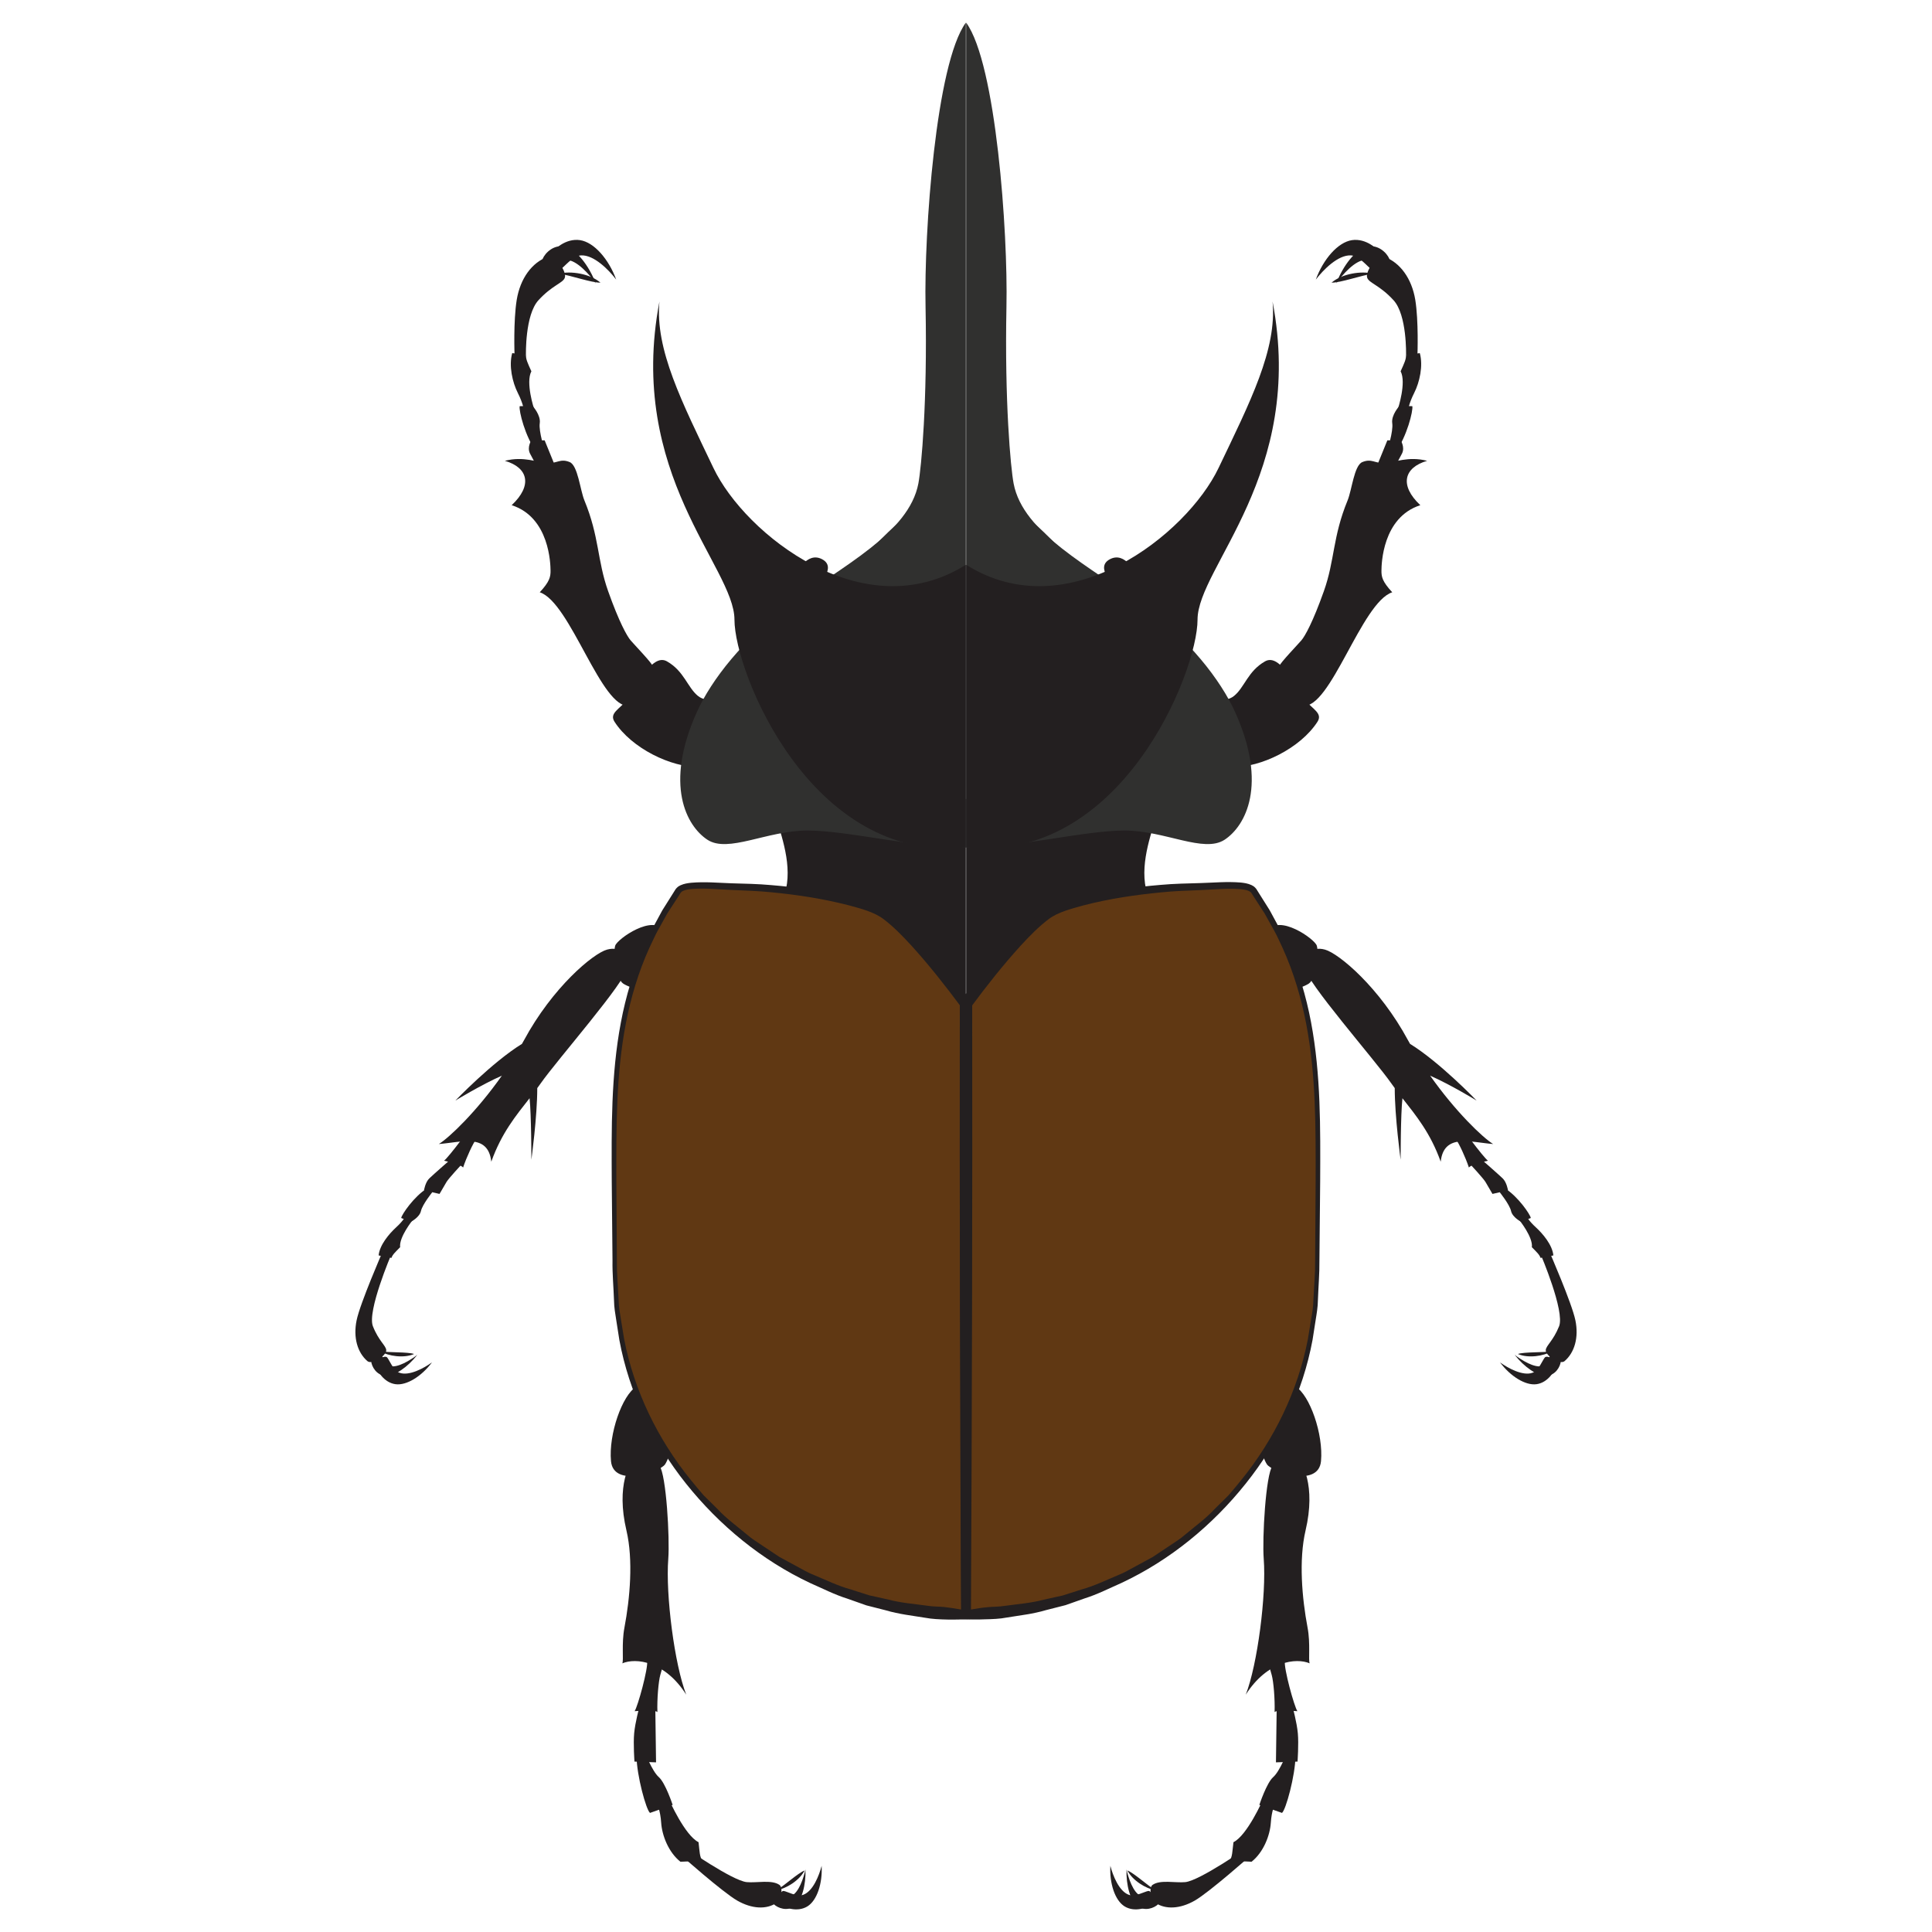 <?xml version="1.0" encoding="utf-8"?>
<!-- Generator: Adobe Illustrator 22.1.0, SVG Export Plug-In . SVG Version: 6.00 Build 0)  -->
<svg version="1.1" id="Layer_1" xmlns="http://www.w3.org/2000/svg" xmlns:xlink="http://www.w3.org/1999/xlink" x="0px" y="0px"
	 viewBox="0 0 256 256" style="enable-background:new 0 0 256 256;" xml:space="preserve">
<style type="text/css">
	.st0{fill:#231F20;}
	.st1{fill:#30302F;}
	.st2{fill:#603813;}
</style>
<g>
	<g>
		<path class="st0" d="M102.87,108.43c0.86,2.9,2.36,7.08,0.86,10.73l24.25,15.67v-28.97L102.87,108.43z"/>
		<path class="st0" d="M97.65,94.07c-1.66-1.97-3.75-0.71-5.16-1.85c-1.41-1.14-1.83-3.29-4.12-4.59c-2.07-1.17-4.21,3.81-5.25,5.08
			s-2.42,1.79-1.69,2.93c2.27,3.52,7.51,6.06,11.21,5.99C96.32,101.56,98.46,95.03,97.65,94.07z"/>
		<path class="st0" d="M83.38,93.51c-3.67,0.54-7.78-13.7-11.86-15.03c1.33-1.43,1.44-2.07,1.43-2.88
			c-0.01-0.81-0.11-7.04-5.15-8.66c2.79-2.62,2.19-4.98-0.9-5.88c2.53-0.65,4.31,0.23,5.62,0.3c1.31,0.07,1.71-0.65,2.97-0.13
			c1.08,0.45,1.38,3.69,1.94,5.06c2,4.85,1.69,7.93,3.15,12.04c1.46,4.11,2.5,5.96,2.98,6.52c0.48,0.56,2.81,2.99,2.91,3.38
			c0.1,0.38,0.19,2.75-0.3,3.49S84.62,93.33,83.38,93.51z"/>
		<path class="st0" d="M70.41,58.34c0,0-0.6,0.89-0.19,1.74s2.08,3.71,2.08,3.71l2.08-0.01l-2.21-5.43L70.41,58.34z"/>
		<path class="st0" d="M68.86,53.82c-0.13,0.57,0.72,4.07,2.25,6.1l1.08-0.22c0,0-0.83-2.53-0.67-3.62
			c0.16-1.09-0.95-2.29-0.95-2.29L68.86,53.82z"/>
		<path class="st0" d="M67.87,46.79c-0.47,1.68,0.03,3.87,0.74,5.27c0.71,1.41,0.79,2.2,0.79,2.2l1.36-0.11c0,0-1.14-3.46-0.35-4.95
			c-0.48-1.07-0.75-1.61-0.71-2.17L67.87,46.79z"/>
		<path class="st0" d="M72.56,34.03c-2.08,0.76-3.62,2.86-4.09,5.69c-0.46,2.83-0.29,7.3-0.29,7.3l1.51,0.01
			c0,0-0.14-5.29,1.66-7.25c1.8-1.97,3.2-2.25,3.48-2.95C75.18,35.98,73.48,33.69,72.56,34.03z"/>
		<path class="st0" d="M72.8,33.99c0.53-1,2.19-2.45,4.06-2.17c1.87,0.28,3.81,2.54,4.79,5.23c-0.98-1.29-2.95-3.3-4.66-3.21
			c-1.13,0.06-2.24,1.58-2.73,1.85C73.77,35.97,72.43,34.68,72.8,33.99z"/>
		<path class="st0" d="M71.9,34.31c0.34-0.83,1.54-1.98,3-1.62s3.12,2.46,4.04,4.86c-0.84-1.19-2.5-3.06-3.82-3.1
			c-0.87-0.02-1.63,1.23-1.99,1.43C72.78,36.1,71.66,34.89,71.9,34.31z"/>
		<path class="st0" d="M74.09,36.27c1.42,0.18,4.33,1.22,5.47,1.18C78.18,36.26,75.57,35.86,74.09,36.27z"/>
		<path class="st0" d="M123.12,66.75c-3.05,0.85-6.69,5.17-7.03,5.33s-3.81,3.84-3.81,4.69c0,0.85,1.95,2.91,3.56,3.07
			c1.61,0.16,6.26-5.98,6.26-5.98L123.12,66.75z"/>
		<path class="st0" d="M118.16,79.31c-1.25-0.7-3.59-1.03-5.8-0.22c0,0-0.68,1.17-0.22,1.7c0.45,0.53,4.37-0.93,5.36-0.26
			L118.16,79.31z"/>
		<path class="st0" d="M108.85,79.49c-1.11,0.24-2.61,0.38-1.45-0.79s3.53-3.55,1.53-4.6c-2-1.06-3.51,1.73-3.87,3.15
			c-0.24,0.96-1.27,5.4,3.91,3.58L108.85,79.49z"/>
		<path class="st0" d="M56.18,157.73c0,0,0.17-1.09,0.72-1.6c0.54-0.52,2.68-2.39,2.68-2.39l1.55,0.59c0,0-1.67,1.8-1.96,2.28
			s-0.93,1.59-0.93,1.59L56.18,157.73z"/>
		<path class="st0" d="M53.16,161.39c0.07-0.46,1.68-2.83,3.4-3.91l0.74,0.47c0,0-1.33,1.65-1.52,2.51
			c-0.19,0.86-1.35,1.44-1.35,1.44L53.16,161.39z"/>
		<path class="st0" d="M50.17,166.35c0.13-1.38,1.39-2.87,2.32-3.72s1.21-1.42,1.21-1.42l0.98,0.46c0,0-1.83,2.26-1.66,3.59
			c-0.66,0.67-1.01,0.99-1.15,1.42L50.17,166.35z"/>
		<path class="st0" d="M48.69,180.36c-1.34-1.15-1.9-3.15-1.44-5.4c0.45-2.24,3.47-9.16,3.47-9.16l1.13,0.42
			c0,0-3.22,7.53-2.44,9.51s1.75,2.58,1.77,3.18C51.2,179.65,49.29,180.87,48.69,180.36z"/>
		<path class="st0" d="M49.78,180.82c0.17,0.88,1.11,2.37,2.6,2.59c1.49,0.22,3.5-1.06,4.86-2.89c-1.05,0.76-3.01,1.84-4.3,1.38
			c-0.85-0.31-1.35-1.72-1.65-2.04C50.98,179.53,49.67,180.21,49.78,180.82z"/>
		<path class="st0" d="M49.18,180.37c0.07,0.72,0.71,1.87,1.91,1.93c1.2,0.06,2.94-1.16,4.21-2.78c-0.92,0.71-2.61,1.76-3.63,1.49
			c-0.67-0.18-0.96-1.31-1.19-1.55C50.26,179.21,49.13,179.88,49.18,180.37z"/>
		<path class="st0" d="M50.42,179.05c1.12,0.19,3.59,0.07,4.45,0.36C53.54,180,51.45,179.71,50.42,179.05z"/>
		<path class="st0" d="M63,148.1c-0.17,0.84-3.62,5.31-4.16,5.7c1.1,0.26,2.33,0.59,2.52,0.91c0.46-1.38,1.31-3.2,1.77-3.83
			s1.49-1.77,1.9-2.14L63,148.1z"/>
		<path class="st0" d="M109.91,79.19c-0.39-0.19-1.29,0.36-1.17,0.91c0.12,0.55,0.94,0.71,1.38,0.45
			C110.57,80.3,110.3,79.38,109.91,79.19z"/>
		<path class="st0" d="M111.1,79.06c-0.35-0.21-1.11,0.29-0.97,0.85c0.14,0.55,0.87,0.76,1.24,0.53S111.45,79.28,111.1,79.06z"/>
		<path class="st0" d="M112.36,79.09c-0.31-0.27-1.14,0.11-1.11,0.68s0.72,0.89,1.13,0.72C112.79,80.32,112.67,79.36,112.36,79.09z"
			/>
		<path class="st0" d="M88.14,131.11c1.32-1.35,1.29-5.43-0.13-7.74c-1.42-2.31-6.19,1.02-6.49,1.93s0.07,4.34,1.04,5.02
			C83.53,130.99,87.22,132.05,88.14,131.11z"/>
		<path class="st0" d="M84.07,233.42c0,0-0.17-2.32-0.04-3.75c0.13-1.43,0.68-3.44,0.68-3.44l2.12-0.04l0.1,7.33L84.07,233.42z"/>
		<path class="st0" d="M86.13,240.22c-0.5-0.37-1.76-4.92-1.79-7.55l1.09-0.53c0,0,0.98,2.56,1.86,3.33s1.84,3.69,1.84,3.69
			L86.13,240.22z"/>
		<path class="st0" d="M90.16,246.69c-1.59-1.26-2.44-3.5-2.55-5.16c-0.11-1.66-0.53-2.42-0.53-2.42l1.57-0.65
			c0,0,2.08,4.73,3.91,5.64c0.15,1.23,0.13,1.97,0.53,2.46L90.16,246.69z"/>
		<path class="st0" d="M102.89,252.14c-1.33,0.9-3.26,0.81-5.2-0.3s-7.55-6.09-7.55-6.09l0.62-0.93c0,0,6.26,4.37,8.18,4.57
			c1.3,0.13,3.3-0.35,4.33,0.36C103.83,250.13,103.47,251.75,102.89,252.14z"/>
		<path class="st0" d="M103.3,252.28c0.71,0.57,2.39,1.12,3.68,0.33c1.29-0.79,2.02-3.08,1.89-5.38c-0.32,1.26-1.14,3.37-2.44,3.84
			c-0.86,0.31-2.15-0.46-2.6-0.51C103.4,250.51,102.81,251.88,103.3,252.28z"/>
		<path class="st0" d="M102.54,252.32c0.52,0.51,1.76,0.98,2.73,0.26c0.97-0.73,1.53-2.8,1.46-4.87c-0.25,1.14-0.88,3.05-1.85,3.49
			c-0.64,0.29-1.59-0.39-1.92-0.44C102.63,250.72,102.18,251.97,102.54,252.32z"/>
		<path class="st0" d="M102.93,250.44c0.99-0.58,2.82-2.26,3.68-2.59C105.95,249.16,104.15,250.28,102.93,250.44z"/>
		<path class="st0" d="M85.75,220.08c0.15,1-1.24,6.04-1.66,6.66c1.26-0.1,2.7-0.17,3.02,0.12c-0.06-1.71,0.14-4.05,0.38-4.91
			c0.24-0.86,0.36-1.32,0.66-1.88L85.75,220.08z"/>
		<path class="st0" d="M84.33,183.73c-1.89,1.13-3.7,6.32-3.37,9.88s6.45,1.45,7.16,0.43s1.89-5.53,1.26-6.83
			C88.73,185.92,85.64,182.95,84.33,183.73z"/>
		<path class="st0" d="M84.34,192.89c-0.91,0.74-2.74,3.94-1.33,9.92c0.91,3.89,0.47,8.95-0.27,12.86c-0.4,2.11-0.08,4.32-0.28,4.73
			c1.8-0.76,5.63-0.31,8.47,4.15c-1.55-3.96-2.75-13.24-2.38-18c0.21-2.7-0.26-11.12-1.17-12.35S85.26,192.14,84.34,192.89z"/>
		<path class="st1" d="M127.98,3v109.29c-7.19,0-15.6-2.24-20.99-2.24c-5.39,0-10.51,3.04-13.27,1.21S88,104,92.32,94.39
			c1.95-4.35,6.23-9.76,12.13-14.11c7.14-5.28,15.98-9.6,17.24-16.22c0.4-2.13,1.2-10.84,0.95-23.43
			C122.43,30.74,124.02,8.41,127.98,3z"/>
		<path class="st0" d="M83.06,128.28c0-1.64-0.76-2.97-2.63-2.45c-1.84,0.51-7.23,5.01-11.01,12.03c-0.08,0.16-0.17,0.31-0.26,0.46
			c-3.93,2.42-8.82,7.51-8.82,7.51s3.4-2.08,6.16-3.3c-3.33,4.73-6.96,8.21-8.35,9.06c2.98-0.23,6.53-1.46,6.95,2.34
			c1.35-3.79,3.26-6.1,5.07-8.41c0.24,2.16,0.24,8.15,0.24,8.15s0.78-5.68,0.78-9.49c0.15-0.2,0.3-0.41,0.45-0.62
			C73.8,140.46,83.06,129.93,83.06,128.28z"/>
		<path class="st0" d="M94.54,62.02c-4.18-8.75-7.76-15.71-7.16-22.07c-4.38,22.87,9.94,35.2,9.94,42.16s10.16,32.31,30.65,30.18
			V74.84C114.47,83.35,98.72,70.77,94.54,62.02z"/>
		<g>
			<path class="st2" d="M127.98,213.91c-23.44,0-46.52-18.03-46.52-45.63c0-21.9-1.71-35.49,8.42-50.24
				c0.78-1.14,4.82-0.59,8.39-0.51c7.24,0.16,16.44,1.91,18.82,3.51c4.04,2.71,10.89,11.92,10.89,11.92V213.91z"/>
			<path class="st0" d="M128.61,214.54c-0.98,0.04-2.02,0.08-3.05,0.06c-1.03-0.02-2.1-0.07-2.92-0.23
				c-1.76-0.29-3.54-0.48-5.25-0.99l-2.59-0.66l-2.52-0.89c-1.7-0.53-3.28-1.35-4.91-2.06c-6.43-3.02-12.05-7.65-16.45-13.16
				c-4.41-5.52-7.56-12.09-8.85-19.04l-0.41-2.62c-0.14-0.87-0.29-1.74-0.3-2.63c-0.06-1.76-0.23-3.53-0.2-5.28l-0.1-10.52
				c-0.03-7-0.11-14.08,1.21-21.04c0.65-3.47,1.68-6.87,3.09-10.11c0.38-0.8,0.71-1.62,1.13-2.4l1.26-2.33l1.41-2.24l0.35-0.56
				c0.07-0.1,0.2-0.24,0.31-0.33c0.12-0.07,0.24-0.17,0.36-0.21c0.49-0.22,0.95-0.28,1.41-0.33c1.82-0.16,3.57,0.01,5.32,0.07
				c1.73,0.05,3.52,0.08,5.27,0.24c3.52,0.29,7.01,0.79,10.48,1.59c0.87,0.2,1.73,0.44,2.58,0.71c0.83,0.29,1.76,0.63,2.52,1.21
				c1.49,1.08,2.75,2.34,3.98,3.62c2.44,2.58,4.69,5.29,6.85,8.08l0.01,0.01l0.16,0.21l0,0.27
				C128.82,160.12,128.75,187.39,128.61,214.54z M127.34,213.27c-0.13-26.82-0.2-53.52-0.16-80.32l0.16,0.47l0-0.01
				c-2.07-2.79-4.24-5.54-6.57-8.11c-1.17-1.27-2.39-2.53-3.72-3.53c-1.25-0.94-3-1.38-4.65-1.83c-3.36-0.86-6.82-1.39-10.29-1.72
				c-1.74-0.17-3.45-0.22-5.23-0.3c-1.75-0.08-3.52-0.26-5.19-0.13c-0.41,0.04-0.83,0.1-1.15,0.24c-0.08,0.03-0.13,0.08-0.2,0.11
				c-0.05,0.05-0.08,0.07-0.14,0.14l-0.35,0.55l-1.42,2.19l-1.27,2.28c-0.42,0.76-0.75,1.57-1.14,2.35
				c-1.43,3.17-2.43,6.53-3.09,9.95c-1.32,6.86-1.27,13.91-1.26,20.91l0.07,10.52c-0.01,0.88,0.02,1.75,0.08,2.62l0.15,2.61
				c0.01,0.87,0.17,1.73,0.31,2.59l0.42,2.58c1.32,6.85,4.46,13.29,8.84,18.68c0.55,0.67,1.1,1.35,1.67,2l1.85,1.83
				c1.18,1.28,2.6,2.29,3.93,3.41c0.65,0.58,1.41,1.02,2.12,1.51l2.16,1.44l2.29,1.24c0.76,0.41,1.51,0.86,2.32,1.17
				c1.6,0.67,3.16,1.43,4.83,1.89l2.47,0.79l2.53,0.56c1.67,0.45,3.4,0.57,5.11,0.81c0.9,0.15,1.59,0.1,2.32,0.18
				C125.86,213.02,126.57,213.14,127.34,213.27z"/>
		</g>
	</g>
	<g>
		<path class="st0" d="M153.13,108.43c-0.86,2.9-2.36,7.08-0.86,10.73l-24.25,15.67v-28.97L153.13,108.43z"/>
		<path class="st0" d="M158.35,94.07c1.66-1.97,3.75-0.71,5.16-1.85c1.41-1.14,1.83-3.29,4.12-4.59c2.07-1.17,4.21,3.81,5.25,5.08
			c1.04,1.27,2.42,1.79,1.69,2.93c-2.27,3.52-7.51,6.06-11.21,5.99C159.68,101.56,157.54,95.03,158.35,94.07z"/>
		<path class="st0" d="M172.62,93.51c3.67,0.54,7.78-13.7,11.86-15.03c-1.33-1.43-1.44-2.07-1.43-2.88
			c0.01-0.81,0.11-7.04,5.15-8.66c-2.79-2.62-2.19-4.98,0.9-5.88c-2.53-0.65-4.31,0.23-5.62,0.3c-1.31,0.07-1.71-0.65-2.97-0.13
			c-1.08,0.45-1.38,3.69-1.94,5.06c-2,4.85-1.69,7.93-3.15,12.04c-1.46,4.11-2.5,5.96-2.98,6.52c-0.48,0.56-2.81,2.99-2.91,3.38
			s-0.19,2.75,0.3,3.49S171.38,93.33,172.62,93.51z"/>
		<path class="st0" d="M185.59,58.34c0,0,0.6,0.89,0.19,1.74s-2.08,3.71-2.08,3.71l-2.08-0.01l2.21-5.43L185.59,58.34z"/>
		<path class="st0" d="M187.14,53.82c0.13,0.57-0.72,4.07-2.25,6.1l-1.08-0.22c0,0,0.83-2.53,0.67-3.62
			c-0.16-1.09,0.95-2.29,0.95-2.29L187.14,53.82z"/>
		<path class="st0" d="M188.13,46.79c0.47,1.68-0.03,3.87-0.74,5.27c-0.71,1.41-0.79,2.2-0.79,2.2l-1.36-0.11
			c0,0,1.14-3.46,0.35-4.95c0.48-1.07,0.75-1.61,0.71-2.17L188.13,46.79z"/>
		<path class="st0" d="M183.44,34.03c2.08,0.76,3.62,2.86,4.09,5.69c0.46,2.83,0.29,7.3,0.29,7.3l-1.51,0.01
			c0,0,0.14-5.29-1.66-7.25c-1.8-1.97-3.2-2.25-3.48-2.95C180.82,35.98,182.52,33.69,183.44,34.03z"/>
		<path class="st0" d="M183.2,33.99c-0.53-1-2.19-2.45-4.06-2.17c-1.87,0.28-3.81,2.54-4.79,5.23c0.98-1.29,2.95-3.3,4.66-3.21
			c1.13,0.06,2.24,1.58,2.73,1.85C182.23,35.97,183.57,34.68,183.2,33.99z"/>
		<path class="st0" d="M184.1,34.31c-0.34-0.83-1.54-1.98-3-1.62c-1.46,0.36-3.12,2.46-4.04,4.86c0.84-1.19,2.5-3.06,3.82-3.1
			c0.87-0.02,1.63,1.23,1.99,1.43C183.22,36.1,184.34,34.89,184.1,34.31z"/>
		<path class="st0" d="M181.91,36.27c-1.42,0.18-4.33,1.22-5.47,1.18C177.82,36.26,180.43,35.86,181.91,36.27z"/>
		<path class="st0" d="M132.88,66.75c3.05,0.85,6.69,5.17,7.03,5.33s3.81,3.84,3.81,4.69c0,0.85-1.95,2.91-3.56,3.07
			c-1.61,0.16-6.26-5.98-6.26-5.98L132.88,66.75z"/>
		<path class="st0" d="M137.84,79.31c1.25-0.7,3.59-1.03,5.8-0.22c0,0,0.68,1.17,0.22,1.7s-4.37-0.93-5.36-0.26L137.84,79.31z"/>
		<path class="st0" d="M147.15,79.49c1.11,0.24,2.61,0.38,1.45-0.79s-3.53-3.55-1.53-4.6c2-1.06,3.51,1.73,3.87,3.15
			c0.24,0.96,1.27,5.4-3.91,3.58L147.15,79.49z"/>
		<path class="st0" d="M199.82,157.73c0,0-0.17-1.09-0.72-1.6c-0.54-0.52-2.68-2.39-2.68-2.39l-1.55,0.59c0,0,1.67,1.8,1.96,2.28
			c0.29,0.48,0.93,1.59,0.93,1.59L199.82,157.73z"/>
		<path class="st0" d="M202.84,161.39c-0.07-0.46-1.68-2.83-3.4-3.91l-0.74,0.47c0,0,1.33,1.65,1.52,2.51
			c0.19,0.86,1.35,1.44,1.35,1.44L202.84,161.39z"/>
		<path class="st0" d="M205.83,166.35c-0.13-1.38-1.39-2.87-2.32-3.72c-0.93-0.85-1.21-1.42-1.21-1.42l-0.98,0.46
			c0,0,1.83,2.26,1.66,3.59c0.66,0.67,1.01,0.99,1.15,1.42L205.83,166.35z"/>
		<path class="st0" d="M207.31,180.36c1.34-1.15,1.9-3.15,1.44-5.4c-0.45-2.24-3.47-9.16-3.47-9.16l-1.13,0.42
			c0,0,3.22,7.53,2.44,9.51c-0.79,1.97-1.75,2.58-1.77,3.18C204.8,179.65,206.71,180.87,207.31,180.36z"/>
		<path class="st0" d="M206.22,180.82c-0.17,0.88-1.11,2.37-2.6,2.59c-1.49,0.22-3.5-1.06-4.86-2.89c1.05,0.76,3.01,1.84,4.3,1.38
			c0.85-0.31,1.35-1.72,1.65-2.04C205.02,179.53,206.33,180.21,206.22,180.82z"/>
		<path class="st0" d="M206.82,180.37c-0.07,0.72-0.71,1.87-1.91,1.93c-1.2,0.06-2.94-1.16-4.21-2.78c0.92,0.71,2.61,1.76,3.63,1.49
			c0.67-0.18,0.96-1.31,1.19-1.55C205.74,179.21,206.87,179.88,206.82,180.37z"/>
		<path class="st0" d="M205.58,179.05c-1.12,0.19-3.59,0.07-4.45,0.36C202.46,180,204.55,179.71,205.58,179.05z"/>
		<path class="st0" d="M193,148.1c0.17,0.84,3.62,5.31,4.16,5.7c-1.1,0.26-2.33,0.59-2.52,0.91c-0.46-1.38-1.31-3.2-1.77-3.83
			c-0.46-0.62-1.49-1.77-1.9-2.14L193,148.1z"/>
		<path class="st0" d="M146.09,79.19c0.39-0.19,1.29,0.36,1.17,0.91c-0.12,0.55-0.94,0.71-1.38,0.45
			C145.43,80.3,145.7,79.38,146.09,79.19z"/>
		<path class="st0" d="M144.9,79.06c0.35-0.21,1.11,0.29,0.97,0.85c-0.14,0.55-0.87,0.76-1.24,0.53
			C144.25,80.21,144.55,79.28,144.9,79.06z"/>
		<path class="st0" d="M143.64,79.09c0.31-0.27,1.14,0.11,1.11,0.68s-0.72,0.89-1.13,0.72C143.21,80.32,143.33,79.36,143.64,79.09z"
			/>
		<path class="st0" d="M167.86,131.11c-1.32-1.35-1.29-5.43,0.13-7.74c1.42-2.31,6.19,1.02,6.49,1.93c0.3,0.91-0.07,4.34-1.04,5.02
			C172.47,130.99,168.78,132.05,167.86,131.11z"/>
		<path class="st0" d="M171.93,233.42c0,0,0.17-2.32,0.04-3.75c-0.13-1.43-0.68-3.44-0.68-3.44l-2.12-0.04l-0.1,7.33L171.93,233.42z
			"/>
		<path class="st0" d="M169.87,240.22c0.5-0.37,1.76-4.92,1.79-7.55l-1.09-0.53c0,0-0.98,2.56-1.86,3.33s-1.84,3.69-1.84,3.69
			L169.87,240.22z"/>
		<path class="st0" d="M165.84,246.69c1.59-1.26,2.44-3.5,2.55-5.16c0.11-1.66,0.53-2.42,0.53-2.42l-1.57-0.65
			c0,0-2.08,4.73-3.91,5.64c-0.16,1.23-0.13,1.97-0.53,2.46L165.84,246.69z"/>
		<path class="st0" d="M153.11,252.14c1.33,0.9,3.26,0.81,5.2-0.3s7.55-6.09,7.55-6.09l-0.62-0.93c0,0-6.26,4.37-8.18,4.57
			c-1.3,0.13-3.3-0.35-4.33,0.36C152.17,250.13,152.53,251.75,153.11,252.14z"/>
		<path class="st0" d="M152.7,252.28c-0.71,0.57-2.39,1.12-3.68,0.33s-2.02-3.08-1.89-5.38c0.32,1.26,1.14,3.37,2.44,3.84
			c0.86,0.31,2.15-0.46,2.6-0.51C152.6,250.51,153.19,251.88,152.7,252.28z"/>
		<path class="st0" d="M153.46,252.32c-0.52,0.51-1.76,0.98-2.73,0.26c-0.97-0.73-1.53-2.8-1.46-4.87c0.25,1.14,0.88,3.05,1.85,3.49
			c0.64,0.29,1.59-0.39,1.92-0.44C153.37,250.72,153.82,251.97,153.46,252.32z"/>
		<path class="st0" d="M153.07,250.44c-0.99-0.58-2.82-2.26-3.68-2.59C150.05,249.16,151.85,250.28,153.07,250.44z"/>
		<path class="st0" d="M170.25,220.08c-0.15,1,1.24,6.04,1.66,6.66c-1.26-0.1-2.7-0.17-3.02,0.12c0.06-1.71-0.14-4.05-0.38-4.91
			s-0.36-1.32-0.66-1.88L170.25,220.08z"/>
		<path class="st0" d="M171.67,183.73c1.89,1.13,3.7,6.32,3.37,9.88c-0.33,3.56-6.45,1.45-7.16,0.43c-0.71-1.02-1.89-5.53-1.26-6.83
			C167.27,185.92,170.36,182.95,171.67,183.73z"/>
		<path class="st0" d="M171.66,192.89c0.91,0.74,2.74,3.94,1.33,9.92c-0.91,3.89-0.47,8.95,0.27,12.86c0.4,2.11,0.08,4.32,0.28,4.73
			c-1.8-0.76-5.63-0.31-8.47,4.15c1.55-3.96,2.75-13.24,2.38-18c-0.21-2.7,0.26-11.12,1.17-12.35S170.74,192.14,171.66,192.89z"/>
		<path class="st1" d="M128.02,3v109.29c7.19,0,15.6-2.24,20.99-2.24c5.39,0,10.51,3.04,13.27,1.21s5.72-7.25,1.4-16.86
			c-1.95-4.35-6.23-9.76-12.13-14.11c-7.14-5.28-15.98-9.6-17.24-16.22c-0.4-2.13-1.2-10.84-0.95-23.43
			C133.57,30.74,131.98,8.41,128.02,3z"/>
		<path class="st0" d="M172.94,128.28c0-1.64,0.76-2.97,2.63-2.45c1.84,0.51,7.23,5.01,11.01,12.03c0.08,0.16,0.17,0.31,0.26,0.46
			c3.93,2.42,8.82,7.51,8.82,7.51s-3.4-2.08-6.16-3.3c3.33,4.73,6.96,8.21,8.35,9.06c-2.98-0.23-6.53-1.46-6.95,2.34
			c-1.35-3.79-3.26-6.1-5.07-8.41c-0.24,2.16-0.24,8.15-0.24,8.15s-0.78-5.68-0.78-9.49c-0.15-0.2-0.3-0.41-0.45-0.62
			C182.2,140.46,172.94,129.93,172.94,128.28z"/>
		<path class="st0" d="M161.46,62.02c4.18-8.75,7.76-15.71,7.16-22.07c4.38,22.87-9.94,35.2-9.94,42.16s-10.16,32.31-30.65,30.18
			V74.84C141.53,83.35,157.28,70.77,161.46,62.02z"/>
		<g>
			<path class="st2" d="M128.02,213.91c23.44,0,46.52-18.03,46.52-45.63c0-21.9,1.71-35.49-8.42-50.24
				c-0.78-1.14-4.82-0.59-8.39-0.51c-7.24,0.16-16.44,1.91-18.82,3.51c-4.04,2.71-10.89,11.92-10.89,11.92V213.91z"/>
			<path class="st0" d="M128.66,213.27c0.77-0.13,1.49-0.25,2.2-0.31c0.72-0.08,1.41-0.03,2.32-0.18c1.71-0.24,3.44-0.36,5.11-0.81
				l2.53-0.56l2.47-0.79c1.67-0.46,3.24-1.22,4.83-1.89c0.81-0.31,1.55-0.76,2.32-1.17l2.29-1.24l2.16-1.44
				c0.71-0.49,1.47-0.93,2.12-1.51c1.33-1.12,2.75-2.13,3.93-3.41l1.85-1.83c0.57-0.65,1.12-1.33,1.67-2
				c4.37-5.39,7.52-11.83,8.84-18.68l0.42-2.58c0.15-0.86,0.3-1.72,0.31-2.59l0.15-2.61c0.06-0.87,0.09-1.74,0.08-2.62l0.07-10.52
				c0.01-7,0.06-14.05-1.26-20.91c-0.66-3.42-1.66-6.78-3.09-9.95c-0.38-0.78-0.71-1.59-1.14-2.35l-1.27-2.28l-1.42-2.19l-0.35-0.55
				c-0.06-0.07-0.09-0.09-0.14-0.14c-0.07-0.03-0.12-0.08-0.2-0.11c-0.31-0.14-0.74-0.2-1.15-0.24c-1.68-0.13-3.44,0.05-5.19,0.13
				c-1.78,0.07-3.49,0.12-5.23,0.3c-3.46,0.33-6.93,0.85-10.29,1.72c-1.65,0.46-3.4,0.89-4.65,1.83c-1.33,1.01-2.55,2.26-3.72,3.53
				c-2.33,2.57-4.51,5.32-6.57,8.11l0,0.01l0.16-0.47C128.86,159.75,128.79,186.45,128.66,213.27z M127.39,214.54
				c-0.13-27.16-0.2-54.42-0.16-81.59l0-0.27l0.16-0.21l0.01-0.01c2.17-2.8,4.41-5.51,6.85-8.08c1.23-1.28,2.49-2.54,3.98-3.62
				c0.76-0.57,1.69-0.92,2.52-1.21c0.86-0.27,1.72-0.52,2.58-0.71c3.46-0.79,6.96-1.3,10.48-1.59c1.75-0.16,3.55-0.19,5.27-0.24
				c1.75-0.05,3.49-0.22,5.32-0.07c0.46,0.05,0.92,0.11,1.41,0.33c0.12,0.05,0.24,0.14,0.36,0.21c0.11,0.09,0.24,0.23,0.31,0.33
				l0.35,0.56l1.41,2.24l1.26,2.33c0.42,0.78,0.75,1.6,1.13,2.4c1.41,3.24,2.44,6.65,3.09,10.11c1.31,6.95,1.24,14.03,1.21,21.04
				l-0.1,10.52c0.02,1.75-0.14,3.52-0.2,5.28c-0.01,0.89-0.16,1.76-0.3,2.63l-0.41,2.62c-1.29,6.96-4.44,13.53-8.85,19.04
				c-4.4,5.52-10.02,10.14-16.45,13.16c-1.62,0.71-3.21,1.53-4.91,2.06l-2.52,0.89l-2.59,0.66c-1.71,0.51-3.49,0.7-5.25,0.99
				c-0.83,0.17-1.9,0.21-2.92,0.23C129.4,214.62,128.37,214.59,127.39,214.54z"/>
		</g>
	</g>
</g>
</svg>
